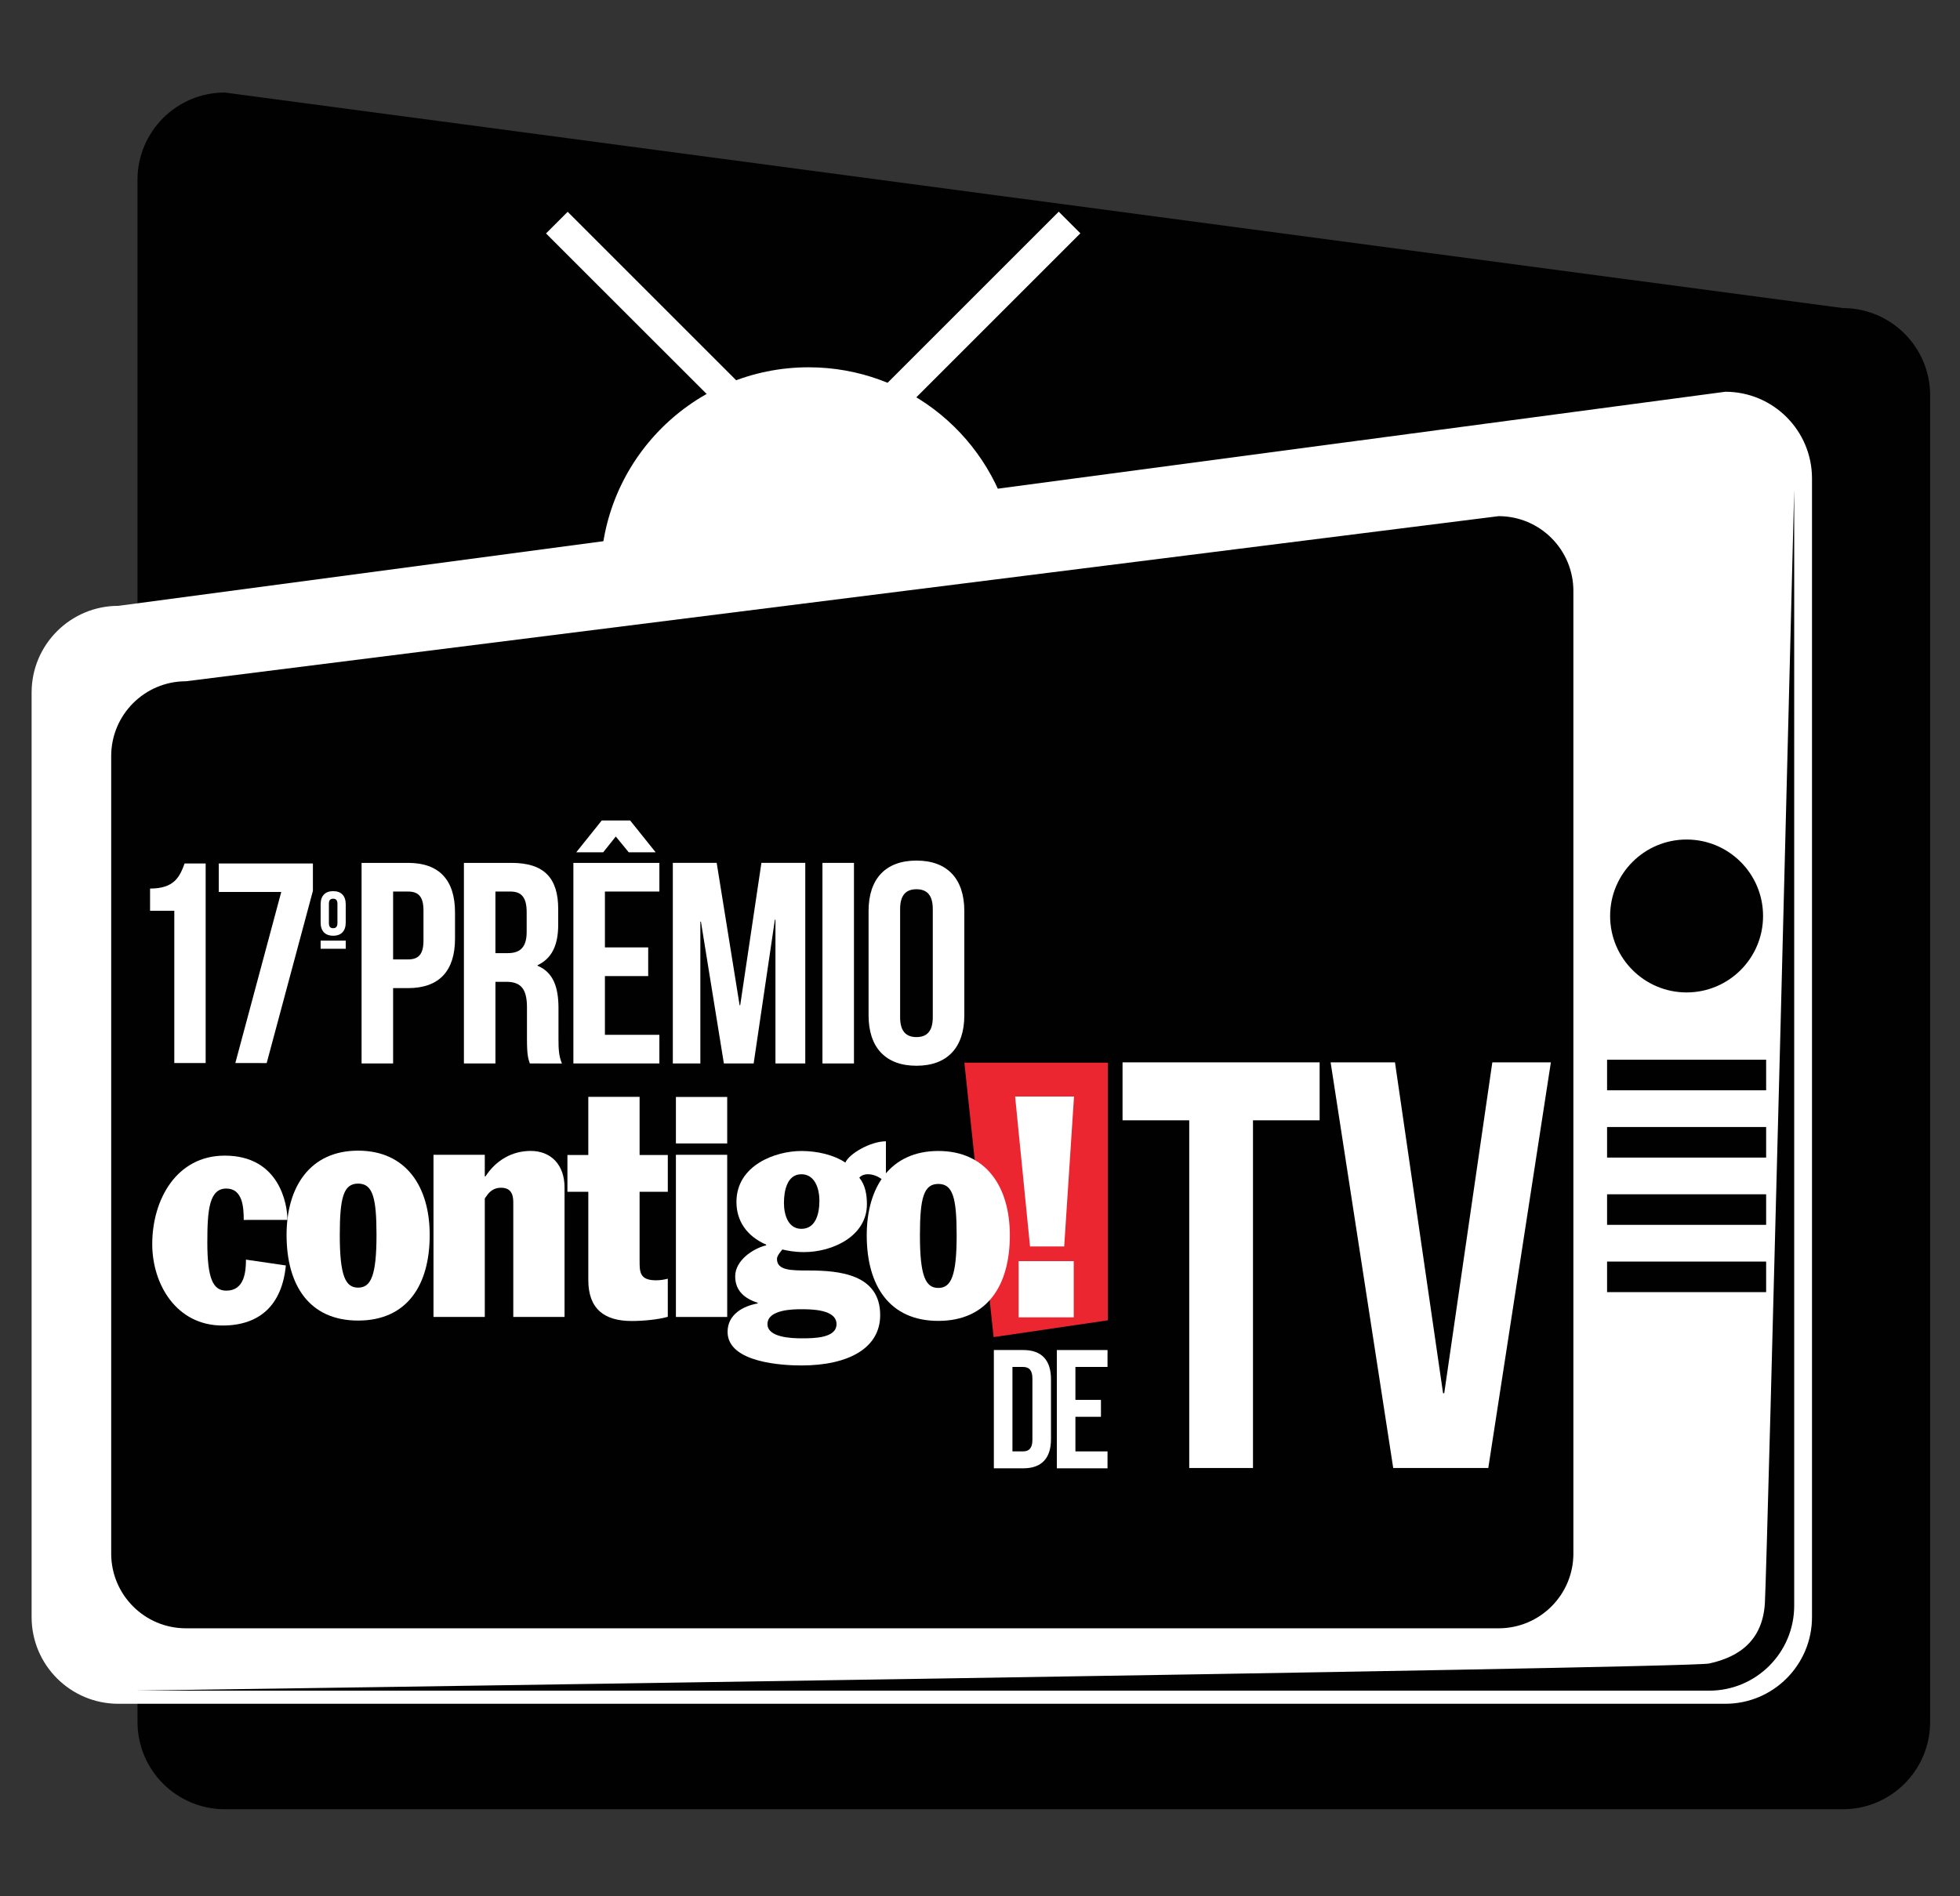 <?xml version="1.0" encoding="utf-8"?>
<!-- Generator: Adobe Illustrator 16.0.0, SVG Export Plug-In . SVG Version: 6.00 Build 0)  -->
<!DOCTYPE svg PUBLIC "-//W3C//DTD SVG 1.1//EN" "http://www.w3.org/Graphics/SVG/1.1/DTD/svg11.dtd">
<svg version="1.1" id="Layer_1" xmlns="http://www.w3.org/2000/svg" xmlns:xlink="http://www.w3.org/1999/xlink" x="0px" y="0px"
	 width="310px" height="300px" viewBox="0 0 310 300" enable-background="new 0 0 310 300" xml:space="preserve">
<rect x="0" y="0" width="310" height="300" fill="#333333" stroke="none"/>
<g>
	<g>
		<path fill="#010101" d="M21.749,272.418c0,7.627,6.18,13.811,13.803,13.811h255.913c7.629,0,13.811-6.184,13.811-13.811V62.544
			c0-7.618-6.184-13.806-13.811-13.806l-255.914-34.1c-7.622,0-13.804,6.182-13.804,13.808v243.972H21.749z"/>
		<path fill="#FFFFFF" d="M286.592,255.83c0,7.575-6.137,13.716-13.709,13.716H18.718C11.143,269.546,5,263.405,5,255.83V109.557
			c0-7.563,6.143-13.71,13.718-13.71l254.165-33.87c7.572,0,13.709,6.141,13.709,13.718V255.83z"/>
		<path fill="#010101" d="M21.261,267.471h249.077c7.42,0,13.439-6.016,13.439-13.445V77.493c0,0-4.252,169.173-4.635,176.087
			c-0.385,6.909-5.377,8.83-8.832,9.597C266.852,263.949,21.261,267.471,21.261,267.471z"/>
		<path fill="#010101" d="M248.852,245.781c0,6.528-5.293,11.824-11.828,11.824H29.408c-6.53,0-11.821-5.295-11.821-11.824V119.61
			c0-6.527,5.291-11.831,11.821-11.831l207.615-26.121c6.535,0,11.828,5.299,11.828,11.829V245.781L248.852,245.781z"/>
		<g>
			<g>
				<path fill="#FFFFFF" d="M71.967,144.354v4.127c0,5.076-2.447,7.844-7.436,7.844h-2.356v11.92h-4.986v-31.733h7.343
					C69.52,136.511,71.967,139.276,71.967,144.354z M62.175,141.046v10.739h2.356c1.587,0,2.448-0.72,2.448-2.988v-4.759
					c0-2.267-0.861-2.991-2.448-2.991L62.175,141.046L62.175,141.046z"/>
				<path fill="#FFFFFF" d="M83.798,168.244c-0.27-0.817-0.451-1.313-0.451-3.903v-4.983c0-2.947-0.997-4.031-3.268-4.031H78.36
					v12.918h-4.985v-31.733h7.523c5.169,0,7.39,2.401,7.39,7.299v2.491c0,3.27-1.042,5.352-3.262,6.396v0.089
					c2.491,1.045,3.306,3.4,3.306,6.713v4.893c0,1.538,0.048,2.675,0.544,3.854H83.798L83.798,168.244z M78.358,141.046v9.744h1.949
					c1.859,0,2.993-0.817,2.993-3.351v-3.131c0-2.267-0.774-3.261-2.541-3.261H78.358z"/>
				<path fill="#FFFFFF" d="M95.675,149.886h6.846v4.534h-6.846v9.292h8.614v4.534H90.687v-31.734h13.603v4.536h-8.614V149.886z
					 M91.142,134.836l4.035-5.034h4.488l4.033,5.034h-4.26l-2.041-2.498l-1.994,2.498H91.142z"/>
				<path fill="#FFFFFF" d="M116.981,159.041h0.091l3.356-22.53h6.936v31.733h-4.716v-22.752h-0.089l-3.358,22.752h-4.71
					l-3.629-22.439h-0.092v22.439h-4.354v-31.733h6.938L116.981,159.041z"/>
				<path fill="#FFFFFF" d="M130.081,136.511h4.984v31.733h-4.984V136.511z"/>
				<path fill="#FFFFFF" d="M137.376,144.127c0-5.079,2.678-7.979,7.574-7.979c4.897,0,7.57,2.9,7.57,7.979v16.503
					c0,5.07-2.673,7.976-7.57,7.976c-4.896,0-7.574-2.905-7.574-7.976V144.127z M142.366,160.943c0,2.268,1,3.129,2.584,3.129
					c1.587,0,2.582-0.863,2.582-3.129v-17.136c0-2.268-0.995-3.124-2.582-3.124c-1.584,0-2.584,0.856-2.584,3.124V160.943z"/>
			</g>
			<g>
				<polygon fill="#EB2630" points="157.152,211.537 175.215,208.881 175.215,168.122 152.528,168.122 				"/>
				<path fill="#FFFFFF" d="M38.55,192.996c0-1.022-0.051-2.252-0.4-3.221c-0.4-1.021-1.053-1.74-2.354-1.74
					c-2.701,0-3.004,3.375-3.004,8.484c0,5.779,0.904,7.668,3.004,7.668c2.854,0,3.107-2.962,3.107-4.906l6.308,0.92
					c-0.601,6.234-4.105,9.504-10.017,9.504c-7.31,0-11.115-6.543-11.115-12.881c0-7,3.806-13.997,11.467-13.997
					c8.615,0,9.913,7.617,9.913,10.171H38.55V192.996z"/>
				<path fill="#FFFFFF" d="M56.64,182.039c7.564,0,11.324,5.672,11.324,13.334c0,7.977-3.611,13.547-11.324,13.547
					c-7.706,0-11.315-5.57-11.315-13.547C45.324,187.711,49.081,182.039,56.64,182.039L56.64,182.039z M56.64,203.709
					c2.01,0,2.909-1.844,2.909-8.336c0-5.925-0.601-8.122-2.909-8.122c-2.301,0-2.899,2.197-2.899,8.122
					C53.74,201.865,54.64,203.709,56.64,203.709L56.64,203.709z"/>
				<path fill="#FFFFFF" d="M68.563,182.694h8.113v3.425h0.1c1.701-2.609,4.257-4.037,7.16-4.037c3.254,0,5.355,2.244,5.355,5.775
					v20.49h-8.107v-18.145c0-1.377-0.453-2.295-1.955-2.295c-0.854,0-1.553,0.355-2.102,1.066l-0.45,0.621v18.752h-8.114V182.694
					L68.563,182.694z"/>
				<path fill="#FFFFFF" d="M93.048,188.549h-3.303v-5.825h3.303v-9.196h8.113v9.196h4.462v5.825h-4.462v10.886
					c0,1.791,0,3.115,2.605,3.115c0.648,0,1.299-0.102,1.856-0.251v6.026c-1.604,0.458-3.958,0.663-5.712,0.663
					c-4.309,0-6.861-1.891-6.861-6.486v-13.953H93.048z"/>
				<path fill="#FFFFFF" d="M106.904,182.694h8.113v25.655h-8.113V182.694L106.904,182.694z M106.904,173.544h8.113v7.354h-8.113
					V173.544L106.904,173.544z"/>
				<path fill="#FFFFFF" d="M148.405,182.09c7.561,0,11.316,5.668,11.316,13.341c0,7.97-3.604,13.539-11.316,13.539
					c-7.713,0-11.32-5.571-11.32-13.539C137.085,187.756,140.845,182.09,148.405,182.09L148.405,182.09z M148.405,203.757
					c2.002,0,2.902-1.841,2.902-8.326c0-5.933-0.6-8.127-2.902-8.127c-2.301,0-2.906,2.194-2.906,8.127
					C145.499,201.916,146.403,203.757,148.405,203.757L148.405,203.757z"/>
				<path fill="#FFFFFF" d="M160.553,173.479h9.317l-1.552,23.713h-5.406L160.553,173.479L160.553,173.479z M161.107,199.514h8.717
					v8.896h-8.717V199.514L161.107,199.514z"/>
				<path fill="#FFFFFF" d="M140.119,187.098c-0.753-0.719-1.704-1.328-2.857-1.328c-0.6,0-1.148,0.253-1.349,0.56
					c0.951,1.126,1.201,2.712,1.201,4.187c0,5.066-5.458,7.569-9.915,7.569c-1.554,0-2.557-0.207-3.457-0.411
					c-0.2,0.256-0.854,0.969-0.854,1.484c0,1.84,2.205,1.84,5.06,1.84c4.812,0,11.265,0.61,11.265,7.054
					c0,5.257-5.056,7.969-12.466,7.969c-2.856,0-11.67-0.406-11.67-5.314c0-2.756,2.451-4.087,4.758-4.495v-0.102
					c-2.002-0.666-3.555-1.84-3.555-4.193c0-2.504,2.803-4.393,4.904-4.902v-0.107c-3.155-1.375-4.705-3.833-4.705-6.747
					c0-5.821,6.164-8.069,10.27-8.069c2.403,0,5.057,0.562,6.957,1.836c0.604-1.428,4.01-3.369,6.413-3.369V187.098L140.119,187.098
					z M121.386,209.482c0,2.095,3.761,2.248,5.363,2.248c1.902,0,5.558,0,5.558-2.248c0-2.354-4.058-2.354-5.558-2.354
					C125.597,207.129,121.386,207.129,121.386,209.482L121.386,209.482z M123.992,190.316c0,1.842,0.65,4.092,2.757,4.092
					c2.252,0,2.85-2.354,2.85-4.448c0-1.991-0.75-4.188-2.85-4.188C124.493,185.771,123.992,188.374,123.992,190.316
					L123.992,190.316z"/>
			</g>
			<g>
				<path fill="#FFFFFF" d="M23.735,140.575c3.833,0,4.686-1.849,5.461-3.966h3.332v31.57h-4.96v-24.087h-3.833V140.575z"/>
				<path fill="#FFFFFF" d="M49.49,136.61v4.328l-7.31,27.243H37.22l7.263-27.065h-9.878v-4.506H49.49z"/>
				<path fill="#FFFFFF" d="M50.713,143.057c0-1.306,0.692-2.074,1.984-2.074c1.29,0,1.984,0.768,1.984,2.074v2.901
					c0,1.316-0.694,2.079-1.984,2.079c-1.292,0-1.984-0.763-1.984-2.079V143.057z M54.682,148.807v1.293h-3.969v-1.293H54.682z
					 M52.021,146.035c0,0.6,0.243,0.809,0.676,0.809c0.41,0,0.673-0.209,0.673-0.809v-3.046c0-0.601-0.262-0.808-0.673-0.808
					c-0.433,0-0.676,0.207-0.676,0.808V146.035z"/>
			</g>
			<g>
				<path fill="#FFFFFF" d="M177.548,168.069h31.169v9.169h-10.541v55.006h-10.083v-55.006h-10.547v-9.169H177.548z"/>
				<path fill="#FFFFFF" d="M228.24,220.415h0.184l7.607-52.346h9.26l-9.898,64.175h-15.037l-9.9-64.175h10.18L228.24,220.415z"/>
			</g>
			<g>
				<path fill="#FFFFFF" d="M157.192,213.581h4.65c2.941,0,4.386,1.632,4.386,4.63v9.459c0,2.993-1.442,4.624-4.386,4.624h-4.65
					V213.581z M160.132,216.254v13.363h1.662c0.933,0,1.495-0.48,1.495-1.816v-9.727c0-1.336-0.562-1.818-1.495-1.818h-1.662
					V216.254z"/>
				<path fill="#FFFFFF" d="M170.091,221.467h4.038v2.676h-4.038v5.475h5.078v2.677h-8.017v-18.712h8.017v2.672h-5.078V221.467z"/>
			</g>
		</g>
		<path fill="#010101" d="M278.852,144.916c0,6.673-5.414,12.091-12.094,12.091s-12.096-5.418-12.096-12.091
			c0-6.687,5.416-12.099,12.096-12.099S278.852,138.229,278.852,144.916z"/>
		<rect x="254.18" y="167.651" fill="#010101" width="25.158" height="4.839"/>
		<rect x="254.18" y="178.299" fill="#010101" width="25.158" height="4.835"/>
		<rect x="254.18" y="188.941" fill="#010101" width="25.158" height="4.835"/>
		<rect x="254.18" y="199.586" fill="#010101" width="25.158" height="4.834"/>
		<path fill="#FFFFFF" d="M95.124,93.903c-0.084-0.951-0.126-1.916-0.126-2.894c0-18.171,14.726-32.901,32.899-32.901
			c15.9,0,29.169,11.281,32.23,26.273L95.124,93.903z"/>
		<polygon fill="#FFFFFF" points="128.786,72.51 125.371,75.93 86.36,36.931 89.787,33.508 		"/>
		
			<rect x="147.258" y="27.141" transform="matrix(0.707 0.707 -0.707 0.707 82.531 -89.811)" fill="#FFFFFF" width="4.838" height="55.154"/>
	</g>
</g>
</svg>
